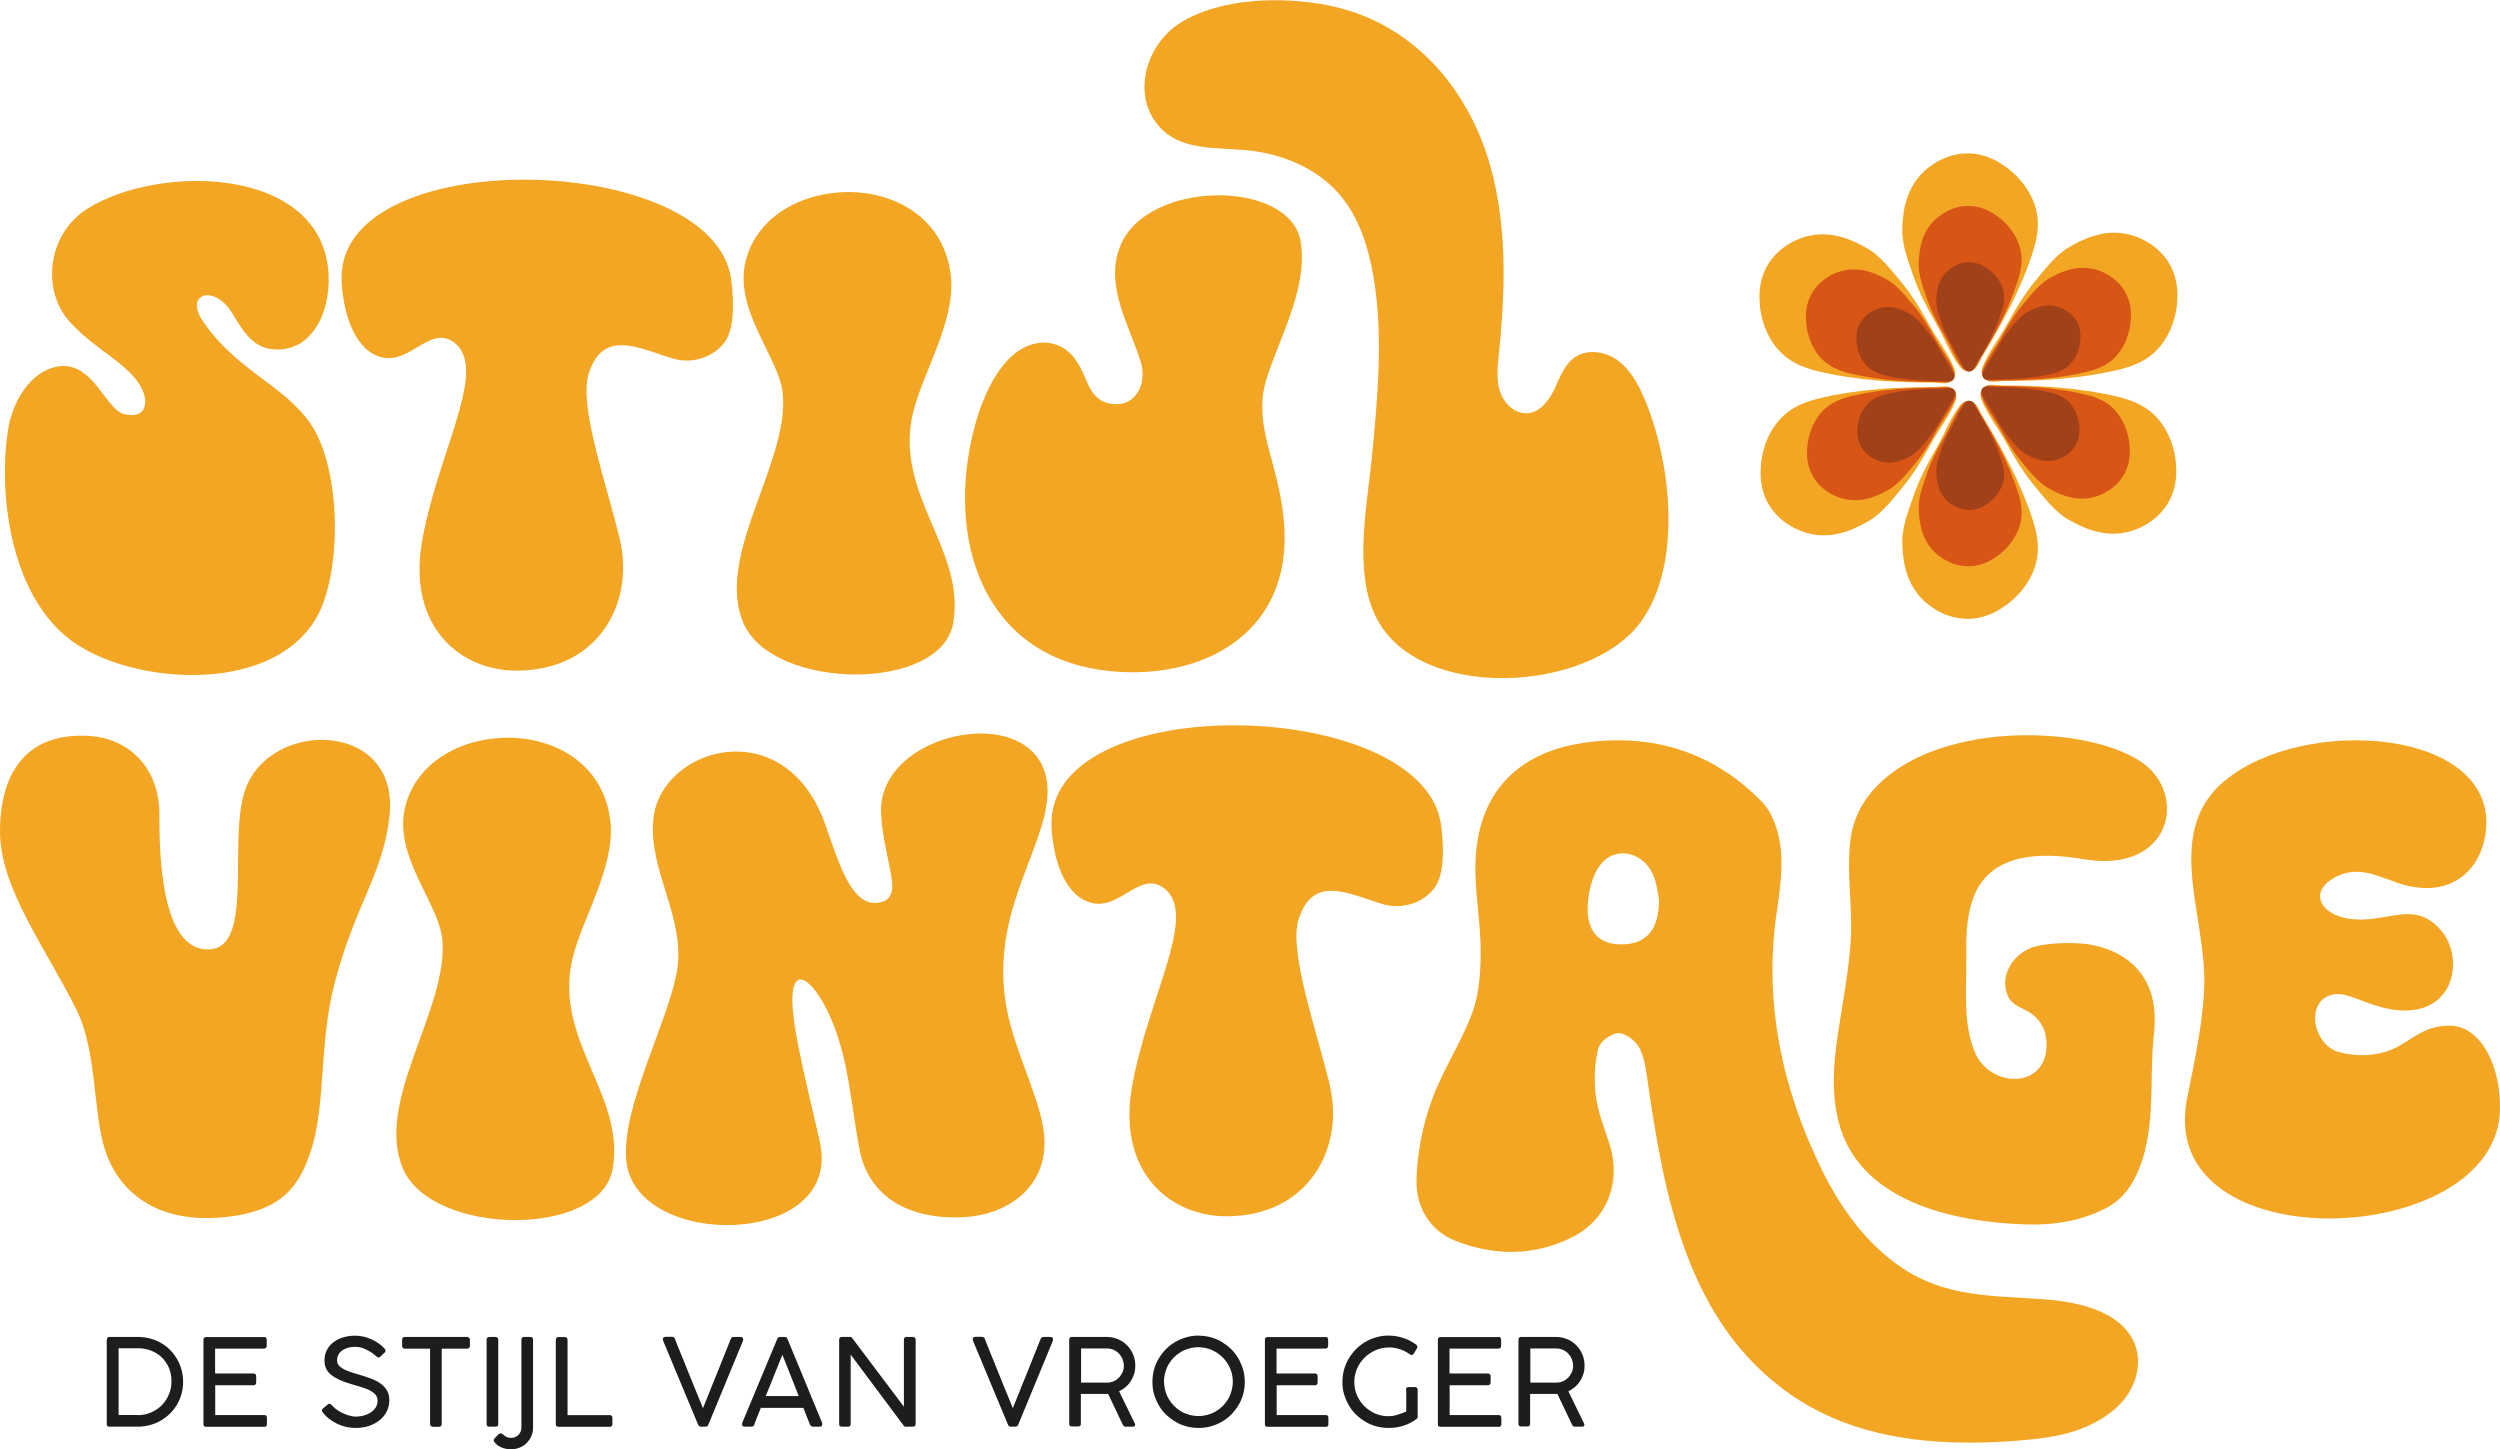 <?xml version="1.0" encoding="UTF-8"?><svg id="Laag_1" xmlns="http://www.w3.org/2000/svg" viewBox="0 0 218.97 126.94"><defs><style>.cls-1{fill:#f3a624;}.cls-1,.cls-2,.cls-3,.cls-4{stroke-width:0px;}.cls-2{fill:#1d1d1b;}.cls-3{fill:#d75515;}.cls-4{fill:#a1411a;}</style></defs><path class="cls-1" d="m10.87,36.27c1.62.41,2.18-.63,1.66-1.97-.9-2.31-4.12-3.54-6.44-6.13-2.51-2.81-1.9-7.7,1.55-9.88,6.31-3.99,20.69-3.75,21.14,5.78.17,3.53-1.66,6.96-5.06,6.5-1.68-.22-2.55-1.77-3.39-3.15-1.54-2.55-4.22-1.73-2.57.7,3,4.41,7.06,5.54,9.45,9.01,2.2,3.19,2.84,10.37,1.22,15.36-2.86,8.76-17.34,7.77-22.69,3.22C.74,51.45-.09,42.96.68,37.79c.48-3.19,2.49-5.67,4.82-5.73,2.75-.07,3.79,3.81,5.37,4.21Z"/><path class="cls-1" d="m29.93,24.78c-.84-12.35,32.58-11.66,34.11-.31.3,2.22.22,4.36-.53,5.44-.95,1.36-2.85,2-4.55,1.5-2.89-.85-6.16-2.73-7.41,1.37-.87,2.85,1.66,9.84,2.76,14.57,1.23,5.27-1.73,11.37-9.05,11.39-4.89.02-9.53-3.78-8.32-11.16.7-4.3,2.7-9.22,3.42-12.12.42-1.66,1.02-4.25-.59-5.46-2.06-1.56-3.8,1.85-6.26,1.31-2.3-.5-3.38-3.49-3.59-6.53Z"/><path class="cls-1" d="m83.49,54.56c-1.04,6.1-15.75,5.91-18.34.09-2.62-5.91,4.01-14.12,3.41-20.17-.31-3.2-4.32-7.28-3.25-11.61,2.01-8.13,16.84-8.4,17.97,1.25.46,3.92-2.46,8.54-3.3,11.98-1.75,7.17,4.62,11.98,3.51,18.46Z"/><path class="cls-1" d="m94.06,31.32c1.21,1.48,1.15,3.54,2.99,3.99,2.32.57,3.5-1.61,2.85-3.66-1.03-3.28-3.2-6.7-1.75-10.17,2.4-5.78,14.85-5.77,15.77-.33.8,4.78-2.97,10.25-3.31,13.54-.35,3.48,1.29,5.97,1.8,10.53.66,5.86-1.77,9.73-5.48,11.81-2.8,1.57-6.33,2.11-9.81,1.74-11.14-1.18-14.34-11.68-11.75-21.42.71-2.68,2.38-6.67,5.37-7.27,1.19-.24,2.41.11,3.33,1.24Z"/><path class="cls-1" d="m0,72.78c.02-5.36,2.53-8.65,7.83-8.32,3.52.22,6.13,2.86,6.13,6.83,0,2.96,0,12.25,4.5,11.85,3.78-.34,1.51-9.5,3-13.91,2.11-6.28,13.54-6.17,12.66,2.2-.54,5.13-3.09,7.9-4.87,14.91-1.29,5.09-.72,10.51-2.01,14.43-1.03,3.14-2.57,5.37-7.69,5.85-5.94.56-9.23-2.33-10.38-5.99-1.01-3.21-.7-8.54-2.41-12.06C4.13,83.19-.02,77.85,0,72.78Z"/><path class="cls-1" d="m53.67,102.35c-1.04,6.1-15.75,5.91-18.34.09-2.62-5.91,4-14.12,3.41-20.17-.31-3.2-4.32-7.28-3.25-11.61,2.01-8.13,16.84-8.4,17.97,1.25.46,3.92-2.46,8.54-3.3,11.98-1.75,7.17,4.62,11.98,3.51,18.46Z"/><path class="cls-1" d="m72.26,72.16c1.3,3.64,2.44,7.72,5.1,6.8.55-.19.9-.76.77-1.79-.19-1.52-.87-3.74-.96-5.98-.32-7.83,16.17-10.39,14.46-.49-.82,4.72-4.88,9.93-3.46,17.62.65,3.52,2.64,7.33,3.18,10.33.91,5.02-2.89,7.77-6.99,7.96-5.57.25-8.4-2.44-9.06-5.86-.8-4.13-.91-7.53-2.35-11.14-1.34-3.36-3.57-5.59-3.55-1.95.01,2.48,1.3,7.45,2.41,12.37,2.09,9.32-16.26,9.51-16.96,1.58-.4-4.6,3.5-11.77,4.4-16.31.95-4.78-2.52-8.99-2.02-13.62.67-6.22,11.49-9.44,15.03.48Z"/><path class="cls-1" d="m92.11,72.57c-.84-12.35,32.58-11.66,34.11-.31.3,2.22.22,4.36-.53,5.44-.95,1.36-2.85,2-4.55,1.5-2.88-.85-6.16-2.73-7.41,1.37-.87,2.85,1.66,9.84,2.76,14.57,1.23,5.27-1.74,11.37-9.05,11.39-4.89.02-9.53-3.78-8.32-11.16.7-4.3,2.7-9.22,3.42-12.12.41-1.66,1.02-4.25-.59-5.46-2.06-1.56-3.8,1.85-6.26,1.31-2.3-.5-3.38-3.49-3.59-6.53Z"/><path class="cls-1" d="m172.98,64.78c5.29-.91,11.37-.18,14.57,1.96,4.09,2.73,2.73,9.85-5.1,8.51-3.66-.63-8.25-.6-9.67,3.54-.56,1.63-.58,3.42-.56,5.12.04,2.68-.32,5.7.75,8.25,1.33,3.17,6.38,3.32,6.28-.79-.02-1.05-.44-1.92-1.27-2.55-.79-.59-1.73-.66-2.14-1.65-.77-1.83.65-3.81,2.42-4.27,1.15-.3,3.53-.45,5.16-.1,2.95.64,5.8,2.78,5.24,7.74-.36,3.14,0,6.37-.62,9.48-.43,2.19-1.37,4.59-3.4,5.7-2.15,1.18-4.66,1.6-7.09,1.53-6.29-.18-14.71-1.93-16.51-8.99-.64-2.49-.45-5.11-.07-7.65.41-2.78.97-5.55,1.14-8.35s-.4-5.82-.03-8.74c.58-4.61,5.08-7.72,10.89-8.72Z"/><path class="cls-1" d="m194.9,68.36c6.96-5.76,23.71-4.54,22.84,4.34-.33,3.39-3.04,6.27-7.86,4.59-1.88-.68-3.55-1.5-5.5-.37-2.31,1.35-.97,3.52,2.1,3.62,2.93.1,5.16-1.65,7.37,1.01s.94,8.32-5.3,6.66c-1.91-.51-3.07-1.35-4.25-1.09-2.46.54-1.72,4.47.63,5.05,1.47.36,2.69.3,3.78.02,2.25-.57,3.23-2.45,5.97-2.35,2.6.09,4.35,3.48,4.29,7.31-.18,12.33-30.31,13.52-27.4-.97.67-3.32,1.53-7.34,1.5-10.41-.05-6.13-3.48-13.03,1.83-17.43Z"/><path class="cls-1" d="m131.69,24.85c-.04,2.07-.2,4.15-.41,6.2-.11,1.1-.24,2.24.12,3.28.35,1.05,1.34,1.97,2.44,1.86,1.1-.11,1.86-1.16,2.33-2.16s.87-2.13,1.79-2.75c1.1-.74,2.65-.5,3.72.28s1.75,1.98,2.28,3.2c2.38,5.46,3.49,14.62-.27,19.74-4.49,6.11-19.23,7.04-23.09-.29-2.13-4.05-.83-10.02-.42-14.34.49-5.2,1-10.49.11-15.68-.45-2.6-1.28-5.23-3.02-7.22-2.03-2.32-5.1-3.54-8.17-3.82-2.53-.23-5.41,0-7.25-1.74-2.92-2.77-1.54-7.53,1.56-9.43,3.57-2.2,8.94-2.3,12.93-1.51,7.52,1.49,12.56,7.53,14.38,14.76.79,3.15,1.03,6.39.97,9.64Z"/><path class="cls-1" d="m172.68,126.35c-5.62.04-11.21-.97-15.88-4.23-9.03-6.3-11.05-17.38-12.51-27.58-.14-.97-.28-2.01-.74-2.83-.34-.6-1.22-1.25-1.83-1.22-.62.03-1.6.76-1.74,1.35-.31,1.32-.38,2.76-.21,4.11.18,1.42.73,2.8,1.18,4.18,1.09,3.3-.11,6.63-3.2,8.21-3.29,1.68-6.75,1.68-10.15.39-2.37-.9-3.58-2.99-3.53-5.36.05-2.32.52-4.72,1.3-6.91.95-2.67,2.59-5.08,3.58-7.74.61-1.63.73-3.51.74-5.28.01-2.32-.41-4.63-.46-6.95-.15-6.59,3.3-10.66,9.86-11.48,5.9-.74,11.1.96,15.25,5.24.96.99,1.48,2.66,1.63,4.08.19,1.81-.08,3.71-.35,5.54-1.18,8.01.51,15.58,3.99,22.67,1.62,3.29,3.89,6.43,6.97,8.5,3.88,2.6,7.92,2.43,12.4,2.76,2.52.18,5.85.77,7.46,2.95,1.6,2.17.71,5.05-1.22,6.68-2.48,2.09-5.44,2.51-8.47,2.75-1.34.11-2.7.17-4.05.18Zm-27.37-47.56c-.08-.38-.16-1.2-.43-1.95-.77-2.15-3.3-2.86-4.68-1.13-.78.98-1.12,2.53-1.14,3.82-.03,2.28,1.18,3.28,3.22,3.18,1.96-.1,3.03-1.32,3.03-3.92Z"/><path class="cls-2" d="m9.36,117.35c0-.17.08-.25.24-.25h2.48c.38,0,.74.05,1.08.14.34.09.66.22.95.39.29.17.56.37.79.61.24.24.44.51.61.8.17.29.3.61.39.94.09.34.14.69.14,1.06s-.05.71-.14,1.05c-.09.33-.23.65-.4.94-.17.29-.38.56-.62.79-.24.24-.51.44-.8.61s-.61.3-.95.39c-.34.09-.69.14-1.06.14h-2.48c-.06,0-.12-.02-.17-.04-.05-.03-.07-.09-.07-.18v-7.39Zm2.69,6.6c.43,0,.83-.08,1.19-.24.36-.16.68-.37.94-.64.26-.27.47-.59.62-.95s.22-.74.22-1.15c0-.43-.08-.82-.23-1.18-.16-.35-.37-.66-.63-.91-.27-.25-.58-.45-.93-.58-.36-.14-.74-.21-1.14-.21h-1.7v5.85h1.67Z"/><path class="cls-2" d="m23.12,117.1c.16,0,.24.08.24.25v.52c0,.07-.02.13-.06.18-.04.05-.11.07-.19.07h-4.27v2.18h3.36c.06,0,.12.02.17.06s.07.1.07.19v.54c0,.06-.02.12-.06.17-.04.05-.1.07-.17.07h-3.36v2.61h4.29c.16,0,.24.08.24.25v.55c0,.16-.08.23-.23.23h-5.1c-.16,0-.23-.07-.23-.22v-7.4c0-.16.08-.24.23-.24h5.08Z"/><path class="cls-2" d="m32.99,118.81s-.13-.09-.24-.19c-.11-.09-.25-.19-.42-.28-.16-.1-.35-.18-.55-.26s-.43-.11-.66-.11c-.28,0-.52.03-.72.1-.2.07-.37.16-.5.27-.13.11-.23.24-.29.38-.06.14-.09.28-.09.42,0,.2.07.36.2.5.13.13.3.25.52.35.22.1.46.19.73.27s.55.16.84.25c.28.09.56.19.84.3.27.11.52.25.73.41.22.16.39.36.52.58s.2.5.2.82c0,.37-.08.71-.23,1.01-.15.3-.36.56-.63.77s-.58.38-.94.5-.75.17-1.16.17c-.28,0-.55-.03-.82-.09-.27-.06-.53-.15-.78-.27-.25-.12-.48-.26-.7-.43-.22-.17-.41-.36-.58-.58-.05-.06-.07-.11-.07-.17s.03-.11.09-.16l.42-.35c.06-.05.12-.07.17-.07s.11.04.15.09l.07.07c.15.17.32.31.51.43.19.12.38.22.57.3.19.08.37.14.54.18.17.04.32.06.44.06.21,0,.44-.03.66-.08.23-.06.43-.14.62-.26s.34-.26.46-.44.18-.39.18-.63c0-.2-.06-.37-.18-.51-.12-.14-.28-.26-.48-.37-.2-.1-.44-.2-.71-.28s-.56-.17-.87-.26c-.42-.12-.79-.25-1.09-.39-.3-.14-.55-.29-.75-.45-.2-.16-.34-.35-.43-.55s-.14-.43-.14-.69c0-.32.06-.62.19-.88.13-.27.31-.5.55-.69.24-.19.52-.35.86-.45.33-.11.71-.16,1.12-.16.22,0,.45.03.69.08s.47.14.7.24c.23.1.44.22.64.36s.37.29.52.46c.05.05.08.11.08.17,0,.06-.03.11-.08.17l-.38.36c-.06.05-.11.08-.17.07s-.11-.03-.16-.08Z"/><path class="cls-2" d="m40.9,117.1c.06,0,.12.02.17.06.05.04.08.1.09.17v.54c0,.07-.02.13-.06.18-.04.05-.11.08-.2.08h-2.21v6.6c0,.06-.02.12-.06.17-.04.05-.1.07-.18.07h-.54c-.06,0-.12-.02-.17-.07s-.07-.1-.07-.17v-6.6h-2.21c-.07,0-.13-.02-.17-.06s-.07-.11-.07-.2v-.54c0-.07.02-.13.07-.17s.1-.06.17-.06h5.44Z"/><path class="cls-2" d="m42.62,117.33c0-.06.02-.12.06-.16s.1-.07.17-.07h.55c.06,0,.12.02.17.06.05.04.07.1.07.17v7.4c0,.16-.08.23-.24.23h-.55c-.16,0-.23-.08-.23-.23v-7.4Z"/><path class="cls-2" d="m43.28,126.28s-.04-.06-.04-.11c0-.07.03-.14.09-.2l.35-.36.05-.02s.05-.03.07-.04c.02,0,.04-.01.06-.01.05,0,.1.02.15.06.05.04.11.09.17.14.07.05.15.1.24.14s.21.06.36.06c.13,0,.25-.02.35-.07.11-.05.2-.11.28-.19.08-.08.14-.18.19-.29s.07-.23.07-.35v-7.72c0-.06.02-.11.05-.15.04-.04.09-.06.17-.07h.57c.16,0,.23.08.23.23v7.71c0,.27-.05.52-.15.75s-.24.43-.41.6c-.17.17-.37.31-.61.4-.23.1-.48.15-.75.15-.3,0-.58-.05-.84-.16-.27-.11-.48-.27-.65-.5Z"/><path class="cls-2" d="m53.41,123.94c.06,0,.12.02.16.07.05.04.07.11.07.18v.55c0,.06-.02.12-.06.16-.04.05-.1.07-.17.07h-4.5c-.16,0-.23-.08-.23-.23v-7.4c0-.06.02-.12.06-.16.04-.05.1-.07.18-.07h.55c.07,0,.12.02.17.06.04.04.07.1.07.17v6.61h3.71Z"/><path class="cls-2" d="m59.12,117.29c.05.13.12.31.21.53.09.22.19.47.3.74.11.27.23.57.36.88.13.31.25.63.38.95.13.32.26.63.38.94.13.31.24.59.35.85.11.26.2.49.28.69.08.2.15.36.19.47.04-.11.11-.27.19-.47.08-.2.18-.43.28-.69.11-.26.22-.55.34-.85.12-.31.25-.62.38-.94.13-.32.25-.63.38-.95.12-.31.24-.61.35-.88s.21-.52.3-.74c.09-.22.16-.4.21-.53.03-.06.06-.11.11-.14.05-.04.1-.05.17-.05h.56c.17,0,.25.06.25.19,0,.01,0,.03,0,.04,0,.01,0,.03,0,.05,0,.02,0,.04-.01.05l-3.03,7.34s-.02.04-.03.06c-.01.02-.03.04-.04.06-.02.02-.04.04-.08.05-.03.01-.08.02-.13.02h-.35c-.05,0-.1,0-.13-.02s-.06-.03-.08-.05c-.02-.02-.03-.04-.04-.06s-.02-.04-.03-.06l-3.06-7.34s0-.02-.01-.04c0-.03-.01-.06-.01-.11,0-.12.08-.19.24-.19h.56c.07,0,.13.02.17.05.05.04.08.08.1.14Z"/><path class="cls-2" d="m66.08,124.77c-.02.06-.06.11-.11.14-.05.04-.1.05-.17.05h-.56c-.16,0-.24-.06-.24-.19,0-.02,0-.04,0-.06,0-.02,0-.03,0-.04,0-.01,0-.03.01-.04l3.06-7.34s.02-.04.03-.06.02-.04.04-.06c.02-.02.04-.04.08-.05.03-.01.08-.02.13-.02h.35c.05,0,.1,0,.13.02.03.01.06.03.08.05.02.02.03.04.04.06,0,.02.02.04.03.06l3.03,7.34s0,.04.01.05c0,.02,0,.03,0,.05,0,.02,0,.03,0,.04,0,.12-.08.19-.24.19h-.56c-.07,0-.13-.02-.17-.05-.05-.04-.08-.08-.11-.14l-.58-1.46h-3.72c-.12.31-.24.6-.34.85s-.18.46-.23.6Zm.99-2.49h2.89l-1.43-3.62-1.46,3.62Z"/><path class="cls-2" d="m79.34,124.97c-.08,0-.15-.04-.2-.12l-4.63-6.2v6.08c0,.16-.08.23-.24.23h-.54c-.16,0-.23-.08-.23-.23v-7.39c0-.07.02-.13.06-.17.04-.05.1-.07.17-.07h.71c.09,0,.17.04.22.12l4.51,5.99v-5.91c.02-.13.1-.2.23-.2h.54c.06,0,.12.02.18.06s.08.1.08.17v7.4c0,.16-.09.23-.26.23h-.6Z"/><path class="cls-2" d="m86.26,117.29c.05.13.12.31.21.53.09.22.19.47.3.74.11.27.23.57.36.88.13.31.25.63.38.95.13.32.26.63.38.94.13.31.24.59.35.85.11.26.2.49.28.69.08.2.15.36.19.47.04-.11.11-.27.19-.47.08-.2.18-.43.28-.69.11-.26.22-.55.34-.85.12-.31.25-.62.38-.94.13-.32.25-.63.38-.95.12-.31.24-.61.35-.88s.21-.52.3-.74c.09-.22.16-.4.21-.53.03-.06.06-.11.11-.14.05-.04.1-.05.17-.05h.56c.17,0,.25.06.25.19,0,.01,0,.03,0,.04,0,.01,0,.03,0,.05,0,.02,0,.04-.01.05l-3.03,7.34s-.02.04-.03.06c-.01.02-.03.04-.04.06-.02.02-.04.04-.08.05-.03.01-.08.02-.13.02h-.35c-.05,0-.1,0-.13-.02s-.06-.03-.08-.05c-.02-.02-.03-.04-.04-.06s-.02-.04-.03-.06l-3.06-7.34s0-.02-.01-.04c0-.03-.01-.06-.01-.11,0-.12.08-.19.24-.19h.56c.07,0,.13.02.17.05.05.04.08.08.1.14Z"/><path class="cls-2" d="m93.65,117.35c0-.17.08-.25.23-.25h3.06c.35,0,.68.07.99.2s.57.31.79.54c.23.23.4.49.53.8s.19.63.19.98c0,.25-.03.48-.1.71s-.17.44-.29.63c-.12.19-.27.37-.45.52-.17.15-.37.28-.58.38l1.4,2.87v.07c0,.11-.07.16-.2.16h-.64c-.11,0-.19-.07-.25-.2l-1.27-2.67s-.06,0-.09,0-.08,0-.14,0c-.06,0-.14,0-.25,0h-1.91v2.62c0,.16-.08.23-.24.23h-.55c-.16,0-.23-.08-.23-.23v-7.38Zm4.78,2.25c0-.19-.04-.38-.11-.56s-.18-.34-.31-.48-.29-.25-.47-.33-.38-.12-.59-.12h-2.26v2.99h2.28c.21,0,.4-.04.58-.12.18-.08.33-.19.47-.33.13-.14.23-.3.31-.48s.11-.37.11-.57Z"/><path class="cls-2" d="m104.99,116.99c.37,0,.73.05,1.07.14.34.1.67.23.96.41s.57.39.82.63c.25.25.46.52.63.82.17.3.31.63.41.97.1.35.15.71.15,1.08s-.05.73-.14,1.07c-.1.34-.23.67-.41.96-.18.3-.39.57-.63.82-.25.25-.52.46-.82.63-.3.18-.62.31-.97.41-.35.1-.71.14-1.08.14s-.73-.05-1.08-.14c-.34-.1-.67-.23-.96-.41-.3-.18-.57-.39-.82-.63s-.46-.52-.63-.82c-.17-.3-.31-.62-.41-.96-.1-.34-.14-.7-.14-1.08s.05-.73.14-1.07.23-.67.41-.97.39-.57.63-.82c.25-.25.52-.46.82-.63.3-.17.62-.31.97-.41.34-.1.7-.15,1.08-.15Zm-3.03,4.03c0,.28.04.55.11.8.07.26.17.5.3.72.13.22.29.43.47.61s.39.34.61.47c.22.13.46.23.72.3.26.07.52.11.8.11s.54-.04.8-.11.5-.17.72-.3.43-.29.61-.47.34-.39.47-.61c.13-.22.23-.46.3-.72.07-.26.11-.52.11-.8,0-.42-.08-.81-.24-1.17s-.37-.68-.65-.96c-.27-.27-.59-.49-.96-.65-.37-.16-.76-.24-1.17-.24-.28,0-.55.04-.8.11-.26.07-.5.17-.72.3-.22.13-.43.29-.61.47s-.34.39-.47.61-.23.46-.3.72c-.07.26-.11.52-.11.8Z"/><path class="cls-2" d="m116.09,117.1c.16,0,.24.08.24.25v.52c0,.07-.02.13-.06.18-.04.05-.11.07-.19.07h-4.27v2.18h3.36c.06,0,.12.02.17.06s.07.1.07.19v.54c0,.06-.02.12-.06.17-.04.05-.1.07-.17.07h-3.36v2.61h4.29c.16,0,.24.08.24.25v.55c0,.16-.08.23-.23.23h-5.1c-.16,0-.23-.07-.23-.22v-7.4c0-.16.08-.24.23-.24h5.08Z"/><path class="cls-2" d="m123.15,121.72c0-.16.08-.23.23-.23h.55c.06,0,.12.02.17.06.05.04.07.1.07.17v2.37s0,.08-.03.12c-.02.04-.05.07-.09.09l-.04.03c-.33.24-.7.43-1.1.55-.4.13-.83.19-1.29.19-.37,0-.73-.05-1.08-.14-.34-.1-.67-.23-.96-.41-.3-.18-.57-.39-.82-.63-.25-.25-.46-.52-.63-.82-.17-.3-.31-.62-.41-.96-.1-.34-.14-.7-.14-1.08s.05-.73.14-1.07c.1-.34.23-.66.41-.96s.39-.57.63-.82c.25-.25.52-.46.82-.64.3-.18.62-.31.96-.41.34-.1.7-.15,1.08-.15.43,0,.85.07,1.26.2s.78.32,1.13.57c.04.03.07.06.1.1.02.04.04.08.04.11,0,.05-.01.09-.04.13l-.28.47c-.06.08-.12.13-.18.13-.03,0-.05,0-.08-.02-.03-.01-.06-.03-.1-.06-.25-.18-.53-.32-.83-.43-.3-.1-.62-.16-.96-.16-.44,0-.84.08-1.22.25-.37.17-.7.39-.97.67-.27.28-.49.6-.64.96s-.23.74-.23,1.14c0,.42.08.81.24,1.18.16.37.38.68.65.95.27.27.59.48.95.64.36.16.75.23,1.16.23.26,0,.52-.04.77-.12s.52-.18.78-.29v-1.91Z"/><path class="cls-2" d="m131.24,117.1c.16,0,.24.08.24.25v.52c0,.07-.02.13-.06.18-.04.05-.11.07-.19.07h-4.27v2.18h3.36c.06,0,.12.02.17.06s.07.1.07.19v.54c0,.06-.02.12-.06.17-.04.05-.1.07-.17.07h-3.36v2.61h4.29c.16,0,.24.08.24.25v.55c0,.16-.08.23-.23.23h-5.1c-.16,0-.23-.07-.23-.22v-7.4c0-.16.08-.24.23-.24h5.08Z"/><path class="cls-2" d="m133,117.35c0-.17.08-.25.23-.25h3.06c.35,0,.68.07.99.2s.57.31.79.54c.23.23.4.49.53.8s.19.63.19.98c0,.25-.03.48-.1.71s-.17.44-.29.63c-.12.19-.27.37-.45.52-.17.15-.37.28-.58.38l1.4,2.87v.07c0,.11-.07.16-.2.16h-.64c-.11,0-.19-.07-.25-.2l-1.27-2.67s-.06,0-.09,0-.08,0-.14,0c-.06,0-.14,0-.25,0h-1.91v2.62c0,.16-.08.23-.24.23h-.55c-.16,0-.23-.08-.23-.23v-7.38Zm4.78,2.25c0-.19-.04-.38-.11-.56s-.18-.34-.31-.48-.29-.25-.47-.33-.38-.12-.59-.12h-2.26v2.99h2.28c.21,0,.4-.04.58-.12.18-.08.33-.19.47-.33.13-.14.23-.3.31-.48s.11-.37.11-.57Z"/><path class="cls-1" d="m173.06,32.21c-.13.14-.28.25-.47.3-.41.09-.74-.14-.97-.45-.84-1.13-1.33-2.5-2.04-3.72-.77-1.32-1.49-2.71-1.99-4.16-.44-1.29-1.01-2.7-.97-4.1.03-1.07.11-3.37,1.88-5.05.34-.32,1.83-1.67,4.02-1.59,1.6.06,2.69.84,3.23,1.23.35.25,1.95,1.46,2.55,3.54.37,1.29.17,2.58-.24,3.84-.54,1.67-1.24,3.32-2.03,4.88-.48.95-.99,1.88-1.52,2.79-.27.47-.56.94-.84,1.41-.19.31-.35.77-.62,1.07Z"/><path class="cls-3" d="m172.94,32.29c-.1.11-.21.19-.36.23-.31.07-.56-.11-.73-.34-.64-.86-1.01-1.9-1.55-2.82-.58-1-1.13-2.06-1.51-3.16-.33-.98-.77-2.05-.73-3.11.03-.82.08-2.56,1.42-3.84.26-.24,1.39-1.27,3.05-1.21,1.21.04,2.05.64,2.45.93.27.19,1.48,1.11,1.94,2.69.28.98.13,1.96-.18,2.91-.41,1.27-.94,2.52-1.54,3.71-.36.72-.75,1.43-1.15,2.12-.21.36-.42.72-.64,1.07-.14.23-.27.58-.47.82Z"/><path class="cls-4" d="m172.81,32.37c-.06.07-.14.13-.24.15-.2.05-.37-.07-.48-.23-.42-.57-.67-1.25-1.02-1.86-.38-.66-.75-1.35-.99-2.08-.22-.65-.51-1.35-.48-2.05.02-.54.05-1.68.94-2.53.17-.16.92-.83,2.01-.8.8.03,1.35.42,1.61.61.18.13.98.73,1.28,1.77.19.65.08,1.29-.12,1.92-.27.84-.62,1.66-1.01,2.44-.24.47-.49.94-.76,1.4-.14.24-.28.47-.42.71-.09.15-.18.38-.31.54Z"/><path class="cls-1" d="m173.06,35.43c-.13-.14-.28-.25-.47-.3-.41-.09-.74.14-.97.45-.84,1.13-1.33,2.5-2.04,3.72-.77,1.32-1.49,2.71-1.99,4.16-.44,1.29-1.01,2.7-.97,4.1.03,1.07.11,3.37,1.88,5.05.34.32,1.83,1.67,4.02,1.59,1.6-.06,2.69-.84,3.23-1.23.35-.25,1.95-1.46,2.55-3.54.37-1.29.17-2.58-.24-3.84-.54-1.67-1.24-3.32-2.03-4.88-.48-.95-.99-1.88-1.52-2.79-.27-.47-.56-.94-.84-1.41-.19-.31-.35-.77-.62-1.07Z"/><path class="cls-3" d="m172.94,35.35c-.1-.11-.21-.19-.36-.23-.31-.07-.56.11-.73.34-.64.86-1.01,1.9-1.55,2.82-.58,1-1.13,2.06-1.51,3.16-.33.98-.77,2.05-.73,3.11.03.82.08,2.56,1.42,3.84.26.24,1.39,1.27,3.05,1.21,1.21-.04,2.05-.64,2.45-.93.27-.19,1.48-1.11,1.94-2.69.28-.98.13-1.96-.18-2.91-.41-1.27-.94-2.52-1.54-3.71-.36-.72-.75-1.43-1.15-2.12-.21-.36-.42-.72-.64-1.07-.14-.23-.27-.58-.47-.82Z"/><path class="cls-4" d="m172.81,35.27c-.06-.07-.14-.13-.24-.15-.2-.05-.37.07-.48.23-.42.57-.67,1.25-1.02,1.86-.38.66-.75,1.35-.99,2.08-.22.65-.51,1.35-.48,2.05.02.54.05,1.68.94,2.53.17.16.92.83,2.01.8.8-.03,1.35-.42,1.61-.61.18-.13.98-.73,1.28-1.77.19-.65.08-1.29-.12-1.92-.27-.84-.62-1.66-1.01-2.44-.24-.47-.49-.94-.76-1.4-.14-.24-.28-.47-.42-.71-.09-.15-.18-.38-.31-.54Z"/><path class="cls-1" d="m174.19,33.74c-.19.03-.36.11-.5.25-.29.3-.26.7-.12,1.06.53,1.31,1.45,2.44,2.12,3.67.73,1.34,1.54,2.68,2.52,3.86.88,1.05,1.78,2.27,3,2.95.94.53,2.94,1.66,5.29,1.03.45-.12,2.38-.7,3.45-2.6.78-1.39.68-2.74.63-3.4-.03-.43-.23-2.43-1.7-4.02-.91-.99-2.12-1.48-3.4-1.79-1.71-.41-3.48-.66-5.23-.81-1.06-.09-2.12-.13-3.18-.16-.55-.01-1.1-.02-1.64-.02-.36,0-.84-.1-1.24-.03Z"/><path class="cls-3" d="m174.06,33.8c-.14.03-.28.08-.38.19-.22.23-.2.53-.09.8.4.99,1.1,1.85,1.61,2.79.56,1.02,1.17,2.04,1.92,2.93.67.8,1.36,1.72,2.28,2.24.71.4,2.23,1.26,4.02.78.34-.09,1.81-.53,2.62-1.98.6-1.06.52-2.08.48-2.58-.03-.33-.18-1.84-1.29-3.06-.69-.75-1.61-1.13-2.59-1.36-1.3-.31-2.64-.5-3.97-.61-.8-.06-1.61-.1-2.41-.12-.42,0-.83-.01-1.25-.01-.28,0-.64-.08-.94-.02Z"/><path class="cls-4" d="m173.93,33.87c-.1.02-.18.05-.25.12-.14.15-.13.35-.06.53.26.65.72,1.22,1.06,1.84.37.67.77,1.34,1.26,1.93.44.52.89,1.13,1.5,1.48.47.26,1.47.83,2.65.51.22-.06,1.19-.35,1.72-1.3.39-.7.34-1.37.31-1.7-.02-.22-.12-1.21-.85-2.01-.45-.5-1.06-.74-1.7-.89-.85-.2-1.74-.33-2.61-.4-.53-.04-1.06-.07-1.59-.08-.27,0-.55,0-.82,0-.18,0-.42-.05-.62-.01Z"/><path class="cls-1" d="m170.63,33.88c.19.03.36.11.5.25.29.3.26.7.12,1.06-.53,1.31-1.45,2.44-2.12,3.67-.73,1.34-1.54,2.68-2.52,3.86-.88,1.05-1.78,2.27-3,2.95-.94.53-2.94,1.66-5.29,1.03-.45-.12-2.38-.7-3.45-2.6-.78-1.39-.68-2.74-.63-3.4.03-.43.23-2.43,1.7-4.02.91-.99,2.12-1.48,3.4-1.79,1.71-.41,3.48-.66,5.23-.81,1.06-.09,2.12-.13,3.18-.16.55-.01,1.1-.02,1.64-.02.36,0,.84-.1,1.24-.03Z"/><path class="cls-3" d="m170.76,33.94c.14.03.28.08.38.19.22.23.2.53.09.8-.4.99-1.1,1.85-1.61,2.79-.56,1.02-1.17,2.04-1.92,2.93-.67.8-1.36,1.72-2.28,2.24-.71.4-2.23,1.26-4.02.78-.34-.09-1.81-.53-2.62-1.98-.6-1.06-.52-2.08-.48-2.58.03-.33.18-1.84,1.29-3.06.69-.75,1.61-1.13,2.59-1.36,1.3-.31,2.64-.5,3.97-.61.8-.06,1.61-.1,2.41-.12.42,0,.83-.01,1.25-.01.28,0,.64-.08.94-.02Z"/><path class="cls-4" d="m170.89,34.01c.1.02.18.05.25.12.14.15.13.35.06.53-.26.65-.72,1.22-1.06,1.84-.37.67-.77,1.34-1.26,1.93-.44.52-.89,1.13-1.5,1.48-.47.26-1.47.83-2.65.51-.22-.06-1.19-.35-1.72-1.3-.39-.7-.34-1.37-.31-1.7.02-.22.12-1.21.85-2.01.45-.5,1.06-.74,1.7-.89.85-.2,1.74-.33,2.61-.4.53-.04,1.06-.07,1.59-.08.27,0,.55,0,.82,0,.18,0,.42-.05.62-.01Z"/><path class="cls-1" d="m174.29,33.39c-.19-.03-.36-.11-.5-.25-.29-.3-.26-.7-.12-1.06.53-1.31,1.45-2.44,2.12-3.67.73-1.34,1.54-2.68,2.52-3.86.88-1.05,1.78-2.27,3-2.95.94-.53,2.94-1.66,5.29-1.03.45.12,2.38.7,3.45,2.6.78,1.39.68,2.74.63,3.4-.03.43-.23,2.43-1.7,4.02-.91.99-2.12,1.48-3.4,1.79-1.71.41-3.48.66-5.23.81-1.06.09-2.12.13-3.18.16-.55.01-1.1.02-1.64.02-.36,0-.84.1-1.24.03Z"/><path class="cls-3" d="m174.16,33.33c-.14-.03-.28-.08-.38-.19-.22-.23-.2-.53-.09-.8.4-.99,1.1-1.85,1.61-2.79.56-1.02,1.17-2.04,1.92-2.93.67-.8,1.36-1.72,2.28-2.24.71-.4,2.23-1.26,4.02-.78.34.09,1.81.53,2.62,1.98.6,1.06.52,2.08.48,2.58-.03.33-.18,1.84-1.29,3.06-.69.75-1.61,1.13-2.59,1.36-1.3.31-2.64.5-3.97.61-.8.06-1.61.1-2.41.12-.42,0-.83.01-1.25.01-.28,0-.64.08-.94.02Z"/><path class="cls-4" d="m174.02,33.26c-.1-.02-.18-.05-.25-.12-.14-.15-.13-.35-.06-.53.26-.65.72-1.22,1.06-1.84.37-.67.77-1.34,1.26-1.93.44-.52.89-1.13,1.5-1.48.47-.26,1.47-.83,2.65-.51.22.06,1.19.35,1.72,1.3.39.7.34,1.37.31,1.7-.02.22-.12,1.21-.85,2.01-.45.5-1.06.74-1.7.89-.85.2-1.74.33-2.61.4-.53.04-1.06.07-1.59.08-.27,0-.55,0-.82,0-.18,0-.42.05-.62.01Z"/><path class="cls-1" d="m170.53,33.53c.19-.03.36-.11.5-.25.29-.3.26-.7.12-1.06-.53-1.31-1.45-2.44-2.12-3.67-.73-1.34-1.54-2.68-2.52-3.86-.88-1.05-1.78-2.27-3-2.95-.94-.53-2.94-1.66-5.29-1.03-.45.12-2.38.7-3.45,2.6-.78,1.39-.68,2.74-.63,3.4.03.43.23,2.43,1.7,4.02.91.99,2.12,1.48,3.4,1.79,1.71.41,3.48.66,5.23.81,1.06.09,2.12.13,3.18.16.55.01,1.1.02,1.64.02.36,0,.84.1,1.24.03Z"/><path class="cls-3" d="m170.66,33.47c.14-.03.28-.08.38-.19.22-.23.2-.53.09-.8-.4-.99-1.1-1.85-1.61-2.79-.56-1.02-1.17-2.04-1.92-2.93-.67-.8-1.36-1.72-2.28-2.24-.71-.4-2.23-1.26-4.02-.78-.34.09-1.81.53-2.62,1.98-.6,1.06-.52,2.08-.48,2.58.03.33.18,1.84,1.29,3.06.69.75,1.61,1.13,2.59,1.36,1.3.31,2.64.5,3.97.61.8.06,1.61.1,2.41.12.42,0,.83.01,1.25.01.28,0,.64.08.94.02Z"/><path class="cls-4" d="m170.8,33.4c.1-.02.18-.05.25-.12.14-.15.13-.35.06-.53-.26-.65-.72-1.22-1.06-1.84-.37-.67-.77-1.34-1.26-1.93-.44-.52-.89-1.13-1.5-1.48-.47-.26-1.47-.83-2.65-.51-.22.06-1.19.35-1.72,1.3-.39.7-.34,1.37-.31,1.7.02.22.12,1.21.85,2.01.45.5,1.06.74,1.7.89.85.2,1.74.33,2.61.4.53.04,1.06.07,1.59.08.27,0,.55,0,.82,0,.18,0,.42.05.62.01Z"/></svg>